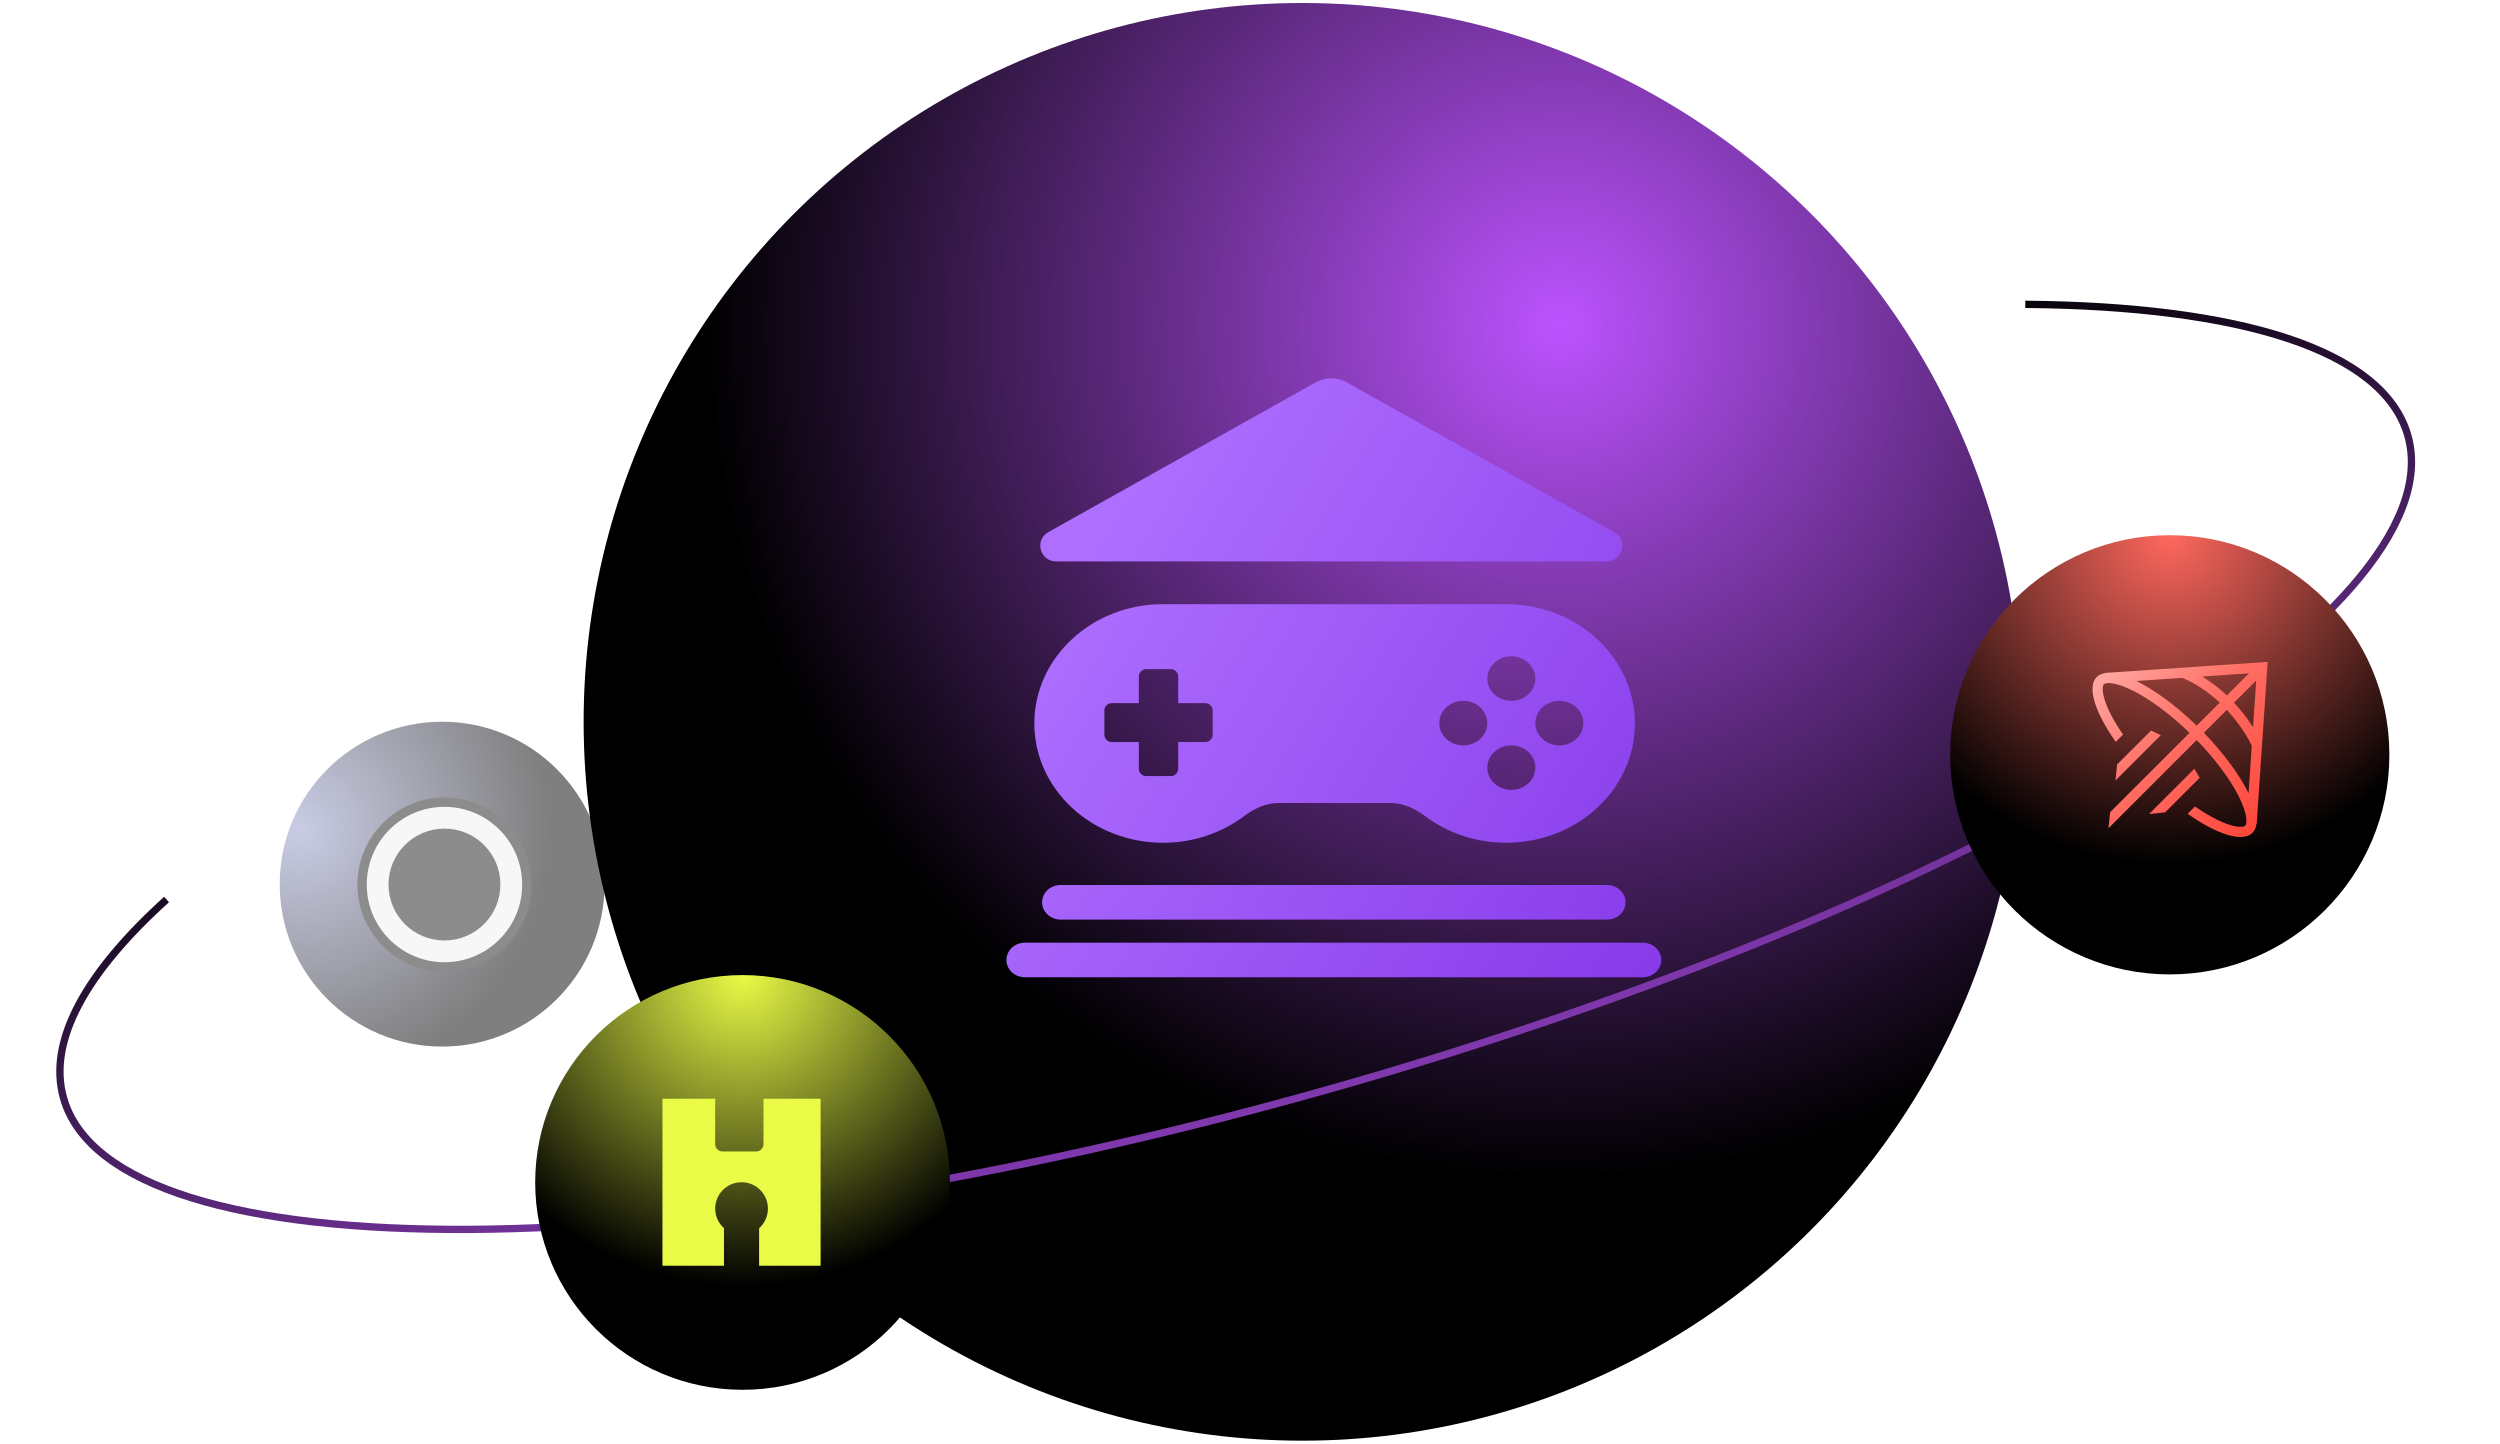 <svg width="341" height="197" viewBox="0 0 341 197" fill="none" xmlns="http://www.w3.org/2000/svg">
<g opacity="0.5">
<circle cx="60.307" cy="120.599" r="22.155" fill="url(#paint0_radial_10185_2691)"/>
<path d="M60.624 132.523C54.068 132.523 48.753 127.209 48.753 120.653C48.753 114.097 54.068 108.782 60.624 108.782C67.18 108.782 72.494 114.097 72.494 120.653C72.494 127.209 67.18 132.523 60.624 132.523Z" fill="#191919"/>
<path d="M60.624 131.25C54.771 131.25 50.026 126.505 50.026 120.652C50.026 114.798 54.771 110.053 60.624 110.053C66.478 110.053 71.223 114.798 71.223 120.652C71.223 126.505 66.478 131.25 60.624 131.25Z" fill="#F0F0F0"/>
<path d="M60.623 128.283C56.408 128.283 52.992 124.866 52.992 120.652C52.992 116.437 56.408 113.021 60.623 113.021C64.837 113.021 68.254 116.437 68.254 120.652C68.254 124.866 64.837 128.283 60.623 128.283Z" fill="#191919"/>
</g>
<circle cx="177.657" cy="98.459" r="98.05" fill="url(#paint1_radial_10185_2691)"/>
<path fill-rule="evenodd" clip-rule="evenodd" d="M183.714 52.161C183.064 51.797 182.33 51.605 181.583 51.605C180.836 51.605 180.102 51.797 179.452 52.161L142.991 72.581C141.061 73.662 141.838 76.571 144.056 76.571H219.11C221.329 76.571 222.105 73.663 220.175 72.581L183.714 52.161ZM169.703 111.31C166.684 113.586 162.832 114.951 158.637 114.951C148.943 114.951 141.084 107.665 141.084 98.68C141.084 89.695 148.943 82.409 158.637 82.409H205.444C215.139 82.409 222.997 89.694 222.997 98.68C222.997 107.666 215.139 114.951 205.444 114.951C201.249 114.951 197.398 113.586 194.378 111.31C193.002 110.273 191.381 109.527 189.651 109.527H174.43C172.7 109.527 171.079 110.273 169.703 111.31ZM202.87 98.634C202.87 100.311 201.403 101.67 199.593 101.67C197.783 101.67 196.317 100.311 196.317 98.633C196.317 96.956 197.783 95.597 199.593 95.597C201.403 95.597 202.87 96.956 202.87 98.633V98.634ZM212.699 101.67C214.509 101.67 215.976 100.311 215.976 98.633C215.976 96.956 214.509 95.597 212.699 95.597C210.89 95.597 209.423 96.956 209.423 98.633C209.423 100.311 210.89 101.67 212.699 101.67ZM206.146 95.596C204.336 95.596 202.87 94.237 202.87 92.559C202.87 90.882 204.336 89.522 206.146 89.522C207.956 89.522 209.423 90.882 209.423 92.559C209.423 94.237 207.956 95.596 206.146 95.596ZM202.87 104.708C202.87 106.385 204.336 107.745 206.146 107.745C207.956 107.745 209.423 106.385 209.423 104.708C209.423 103.03 207.956 101.67 206.146 101.67C204.336 101.67 202.87 103.03 202.87 104.708ZM144.682 120.71H219.187C220.59 120.71 221.727 121.768 221.727 123.072C221.727 124.376 220.59 125.432 219.187 125.432H144.682C143.28 125.432 142.142 124.376 142.142 123.072C142.142 121.768 143.28 120.71 144.682 120.71ZM224.056 128.58H139.813C138.411 128.58 137.274 129.637 137.274 130.941C137.274 132.245 138.412 133.302 139.814 133.302H224.056C225.458 133.302 226.595 132.245 226.595 130.941C226.595 129.637 225.458 128.58 224.056 128.58ZM160.707 104.862C160.707 105.412 160.256 105.857 159.7 105.857H156.343C156.076 105.857 155.82 105.752 155.631 105.566C155.443 105.379 155.336 105.126 155.336 104.863V101.215H151.644C151.377 101.215 151.121 101.11 150.932 100.923C150.743 100.737 150.637 100.484 150.637 100.22V96.903C150.637 96.354 151.088 95.909 151.644 95.909H155.336V92.26C155.336 91.71 155.787 91.266 156.343 91.266H159.7C160.256 91.266 160.707 91.71 160.707 92.26V95.908H164.399C164.956 95.908 165.406 96.354 165.406 96.903V100.219C165.406 100.35 165.38 100.479 165.33 100.6C165.279 100.72 165.205 100.83 165.112 100.922C165.018 101.014 164.907 101.088 164.785 101.138C164.663 101.188 164.532 101.213 164.4 101.213H160.706V104.861L160.707 104.862Z" fill="url(#paint2_linear_10185_2691)"/>
<path d="M276.248 41.511C305.531 41.757 325.125 47.714 328.433 59.424C335.307 83.751 269.296 123.697 180.994 148.646C92.693 173.594 15.538 174.098 8.665 149.771C6.471 142.005 11.704 132.647 22.719 122.694" stroke="url(#paint3_linear_10185_2691)"/>
<circle cx="295.955" cy="102.955" r="29.955" fill="url(#paint4_radial_10185_2691)"/>
<g filter="url(#filter0_d_10185_2691)">
<path fill-rule="evenodd" clip-rule="evenodd" d="M309.216 91.674L307.809 112.375L307.777 112.406C307.713 112.897 307.535 113.301 307.235 113.601C305.879 114.957 302.382 113.812 298.396 110.999L299.392 110.003C300.402 110.704 301.369 111.286 302.262 111.735C303.466 112.341 304.462 112.667 305.201 112.757C305.961 112.85 306.202 112.673 306.255 112.62C306.307 112.568 306.485 112.327 306.392 111.567C306.301 110.828 305.975 109.831 305.37 108.628C304.235 106.371 302.249 103.637 299.631 100.937L287.599 112.97L287.829 110.778L298.65 99.957C295.951 97.339 293.217 95.353 290.961 94.219C289.757 93.613 288.761 93.287 288.021 93.196C287.261 93.103 287.02 93.281 286.968 93.333C286.915 93.386 286.738 93.627 286.831 94.387C286.921 95.126 287.248 96.122 287.853 97.326C288.302 98.219 288.884 99.186 289.585 100.196L288.589 101.192C285.776 97.206 284.631 93.709 285.987 92.353C286.287 92.053 286.692 91.875 287.183 91.811C287.193 91.801 287.203 91.791 287.213 91.781L307.914 90.373L309.311 90.278L309.216 91.674ZM300.365 92.277L306.766 91.841L303.75 94.857C302.533 93.699 301.345 92.862 300.365 92.277M297.667 92.46L291.396 92.886C293.85 94.086 296.779 96.208 299.631 98.976L302.769 95.838C301.455 94.592 300.181 93.746 299.208 93.203C298.788 92.966 298.356 92.752 297.914 92.561C297.817 92.52 297.735 92.486 297.667 92.46ZM303.742 96.827L300.612 99.957C303.381 102.81 305.504 105.74 306.703 108.194L307.143 101.723C307.113 101.658 307.076 101.581 307.031 101.491C306.818 101.063 306.586 100.646 306.335 100.239C305.774 99.32 304.929 98.113 303.742 96.827M304.723 95.846C305.87 97.083 306.718 98.255 307.315 99.197L307.748 92.82L304.723 95.846ZM293.411 99.64L288.776 104.274L288.546 106.466L294.732 100.28L293.411 99.64ZM299.308 104.857L293.13 111.035L295.322 110.804L300.039 106.087L299.308 104.857Z" fill="url(#paint5_linear_10185_2691)"/>
</g>
<circle cx="101.284" cy="161.284" r="28.284" fill="url(#paint6_radial_10185_2691)"/>
<path fill-rule="evenodd" clip-rule="evenodd" d="M90.359 149.871H97.55V156.061C97.55 156.614 97.998 157.061 98.55 157.061H103.142C103.694 157.061 104.142 156.614 104.142 156.061V149.871H111.932V172.642H103.543V167.535C104.281 166.876 104.746 165.917 104.746 164.85C104.746 162.864 103.137 161.255 101.151 161.255C99.165 161.255 97.556 162.864 97.556 164.85C97.556 165.912 98.016 166.867 98.749 167.525V172.642H90.359V149.871Z" fill="#E9FB46"/>
<defs>
<filter id="filter0_d_10185_2691" x="284.105" y="88.966" width="26.518" height="26.517" filterUnits="userSpaceOnUse" color-interpolation-filters="sRGB">
<feFlood flood-opacity="0" result="BackgroundImageFix"/>
<feColorMatrix in="SourceAlpha" type="matrix" values="0 0 0 0 0 0 0 0 0 0 0 0 0 0 0 0 0 0 127 0" result="hardAlpha"/>
<feOffset/>
<feGaussianBlur stdDeviation="0.656"/>
<feComposite in2="hardAlpha" operator="out"/>
<feColorMatrix type="matrix" values="0 0 0 0 1 0 0 0 0 0.426 0 0 0 0 0.389 0 0 0 0.8 0"/>
<feBlend mode="normal" in2="BackgroundImageFix" result="effect1_dropShadow_10185_2691"/>
<feBlend mode="normal" in="SourceGraphic" in2="effect1_dropShadow_10185_2691" result="shape"/>
</filter>
<radialGradient id="paint0_radial_10185_2691" cx="0" cy="0" r="1" gradientUnits="userSpaceOnUse" gradientTransform="translate(40.781 113.104) rotate(24.737) scale(34.093)">
<stop stop-color="#9399CA"/>
<stop offset="1"/>
</radialGradient>
<radialGradient id="paint1_radial_10185_2691" cx="0" cy="0" r="1" gradientUnits="userSpaceOnUse" gradientTransform="translate(212.979 43.98) rotate(103.039) scale(156.565)">
<stop stop-color="#BC53FF"/>
<stop offset="0.75"/>
</radialGradient>
<linearGradient id="paint2_linear_10185_2691" x1="169.614" y1="41.046" x2="482.798" y2="235.375" gradientUnits="userSpaceOnUse">
<stop stop-color="#AE6FFF"/>
<stop offset="0.544" stop-color="#5D01D2"/>
</linearGradient>
<linearGradient id="paint3_linear_10185_2691" x1="174.294" y1="157.722" x2="149.913" y2="70.373" gradientUnits="userSpaceOnUse">
<stop stop-color="#8B3DBC"/>
<stop offset="1"/>
</linearGradient>
<radialGradient id="paint4_radial_10185_2691" cx="0" cy="0" r="1" gradientUnits="userSpaceOnUse" gradientTransform="translate(295.955 73) rotate(90) scale(59.91)">
<stop stop-color="#FF685E"/>
<stop offset="0.75"/>
</radialGradient>
<linearGradient id="paint5_linear_10185_2691" x1="285.418" y1="90.278" x2="309.31" y2="114.171" gradientUnits="userSpaceOnUse">
<stop stop-color="#FFB0AB"/>
<stop offset="0.464" stop-color="#FF6D63"/>
<stop offset="1" stop-color="#FF4337"/>
</linearGradient>
<radialGradient id="paint6_radial_10185_2691" cx="0" cy="0" r="1" gradientUnits="userSpaceOnUse" gradientTransform="translate(101.284 133) rotate(90) scale(56.567)">
<stop stop-color="#E9FB46"/>
<stop offset="0.75"/>
</radialGradient>
</defs>
</svg>
